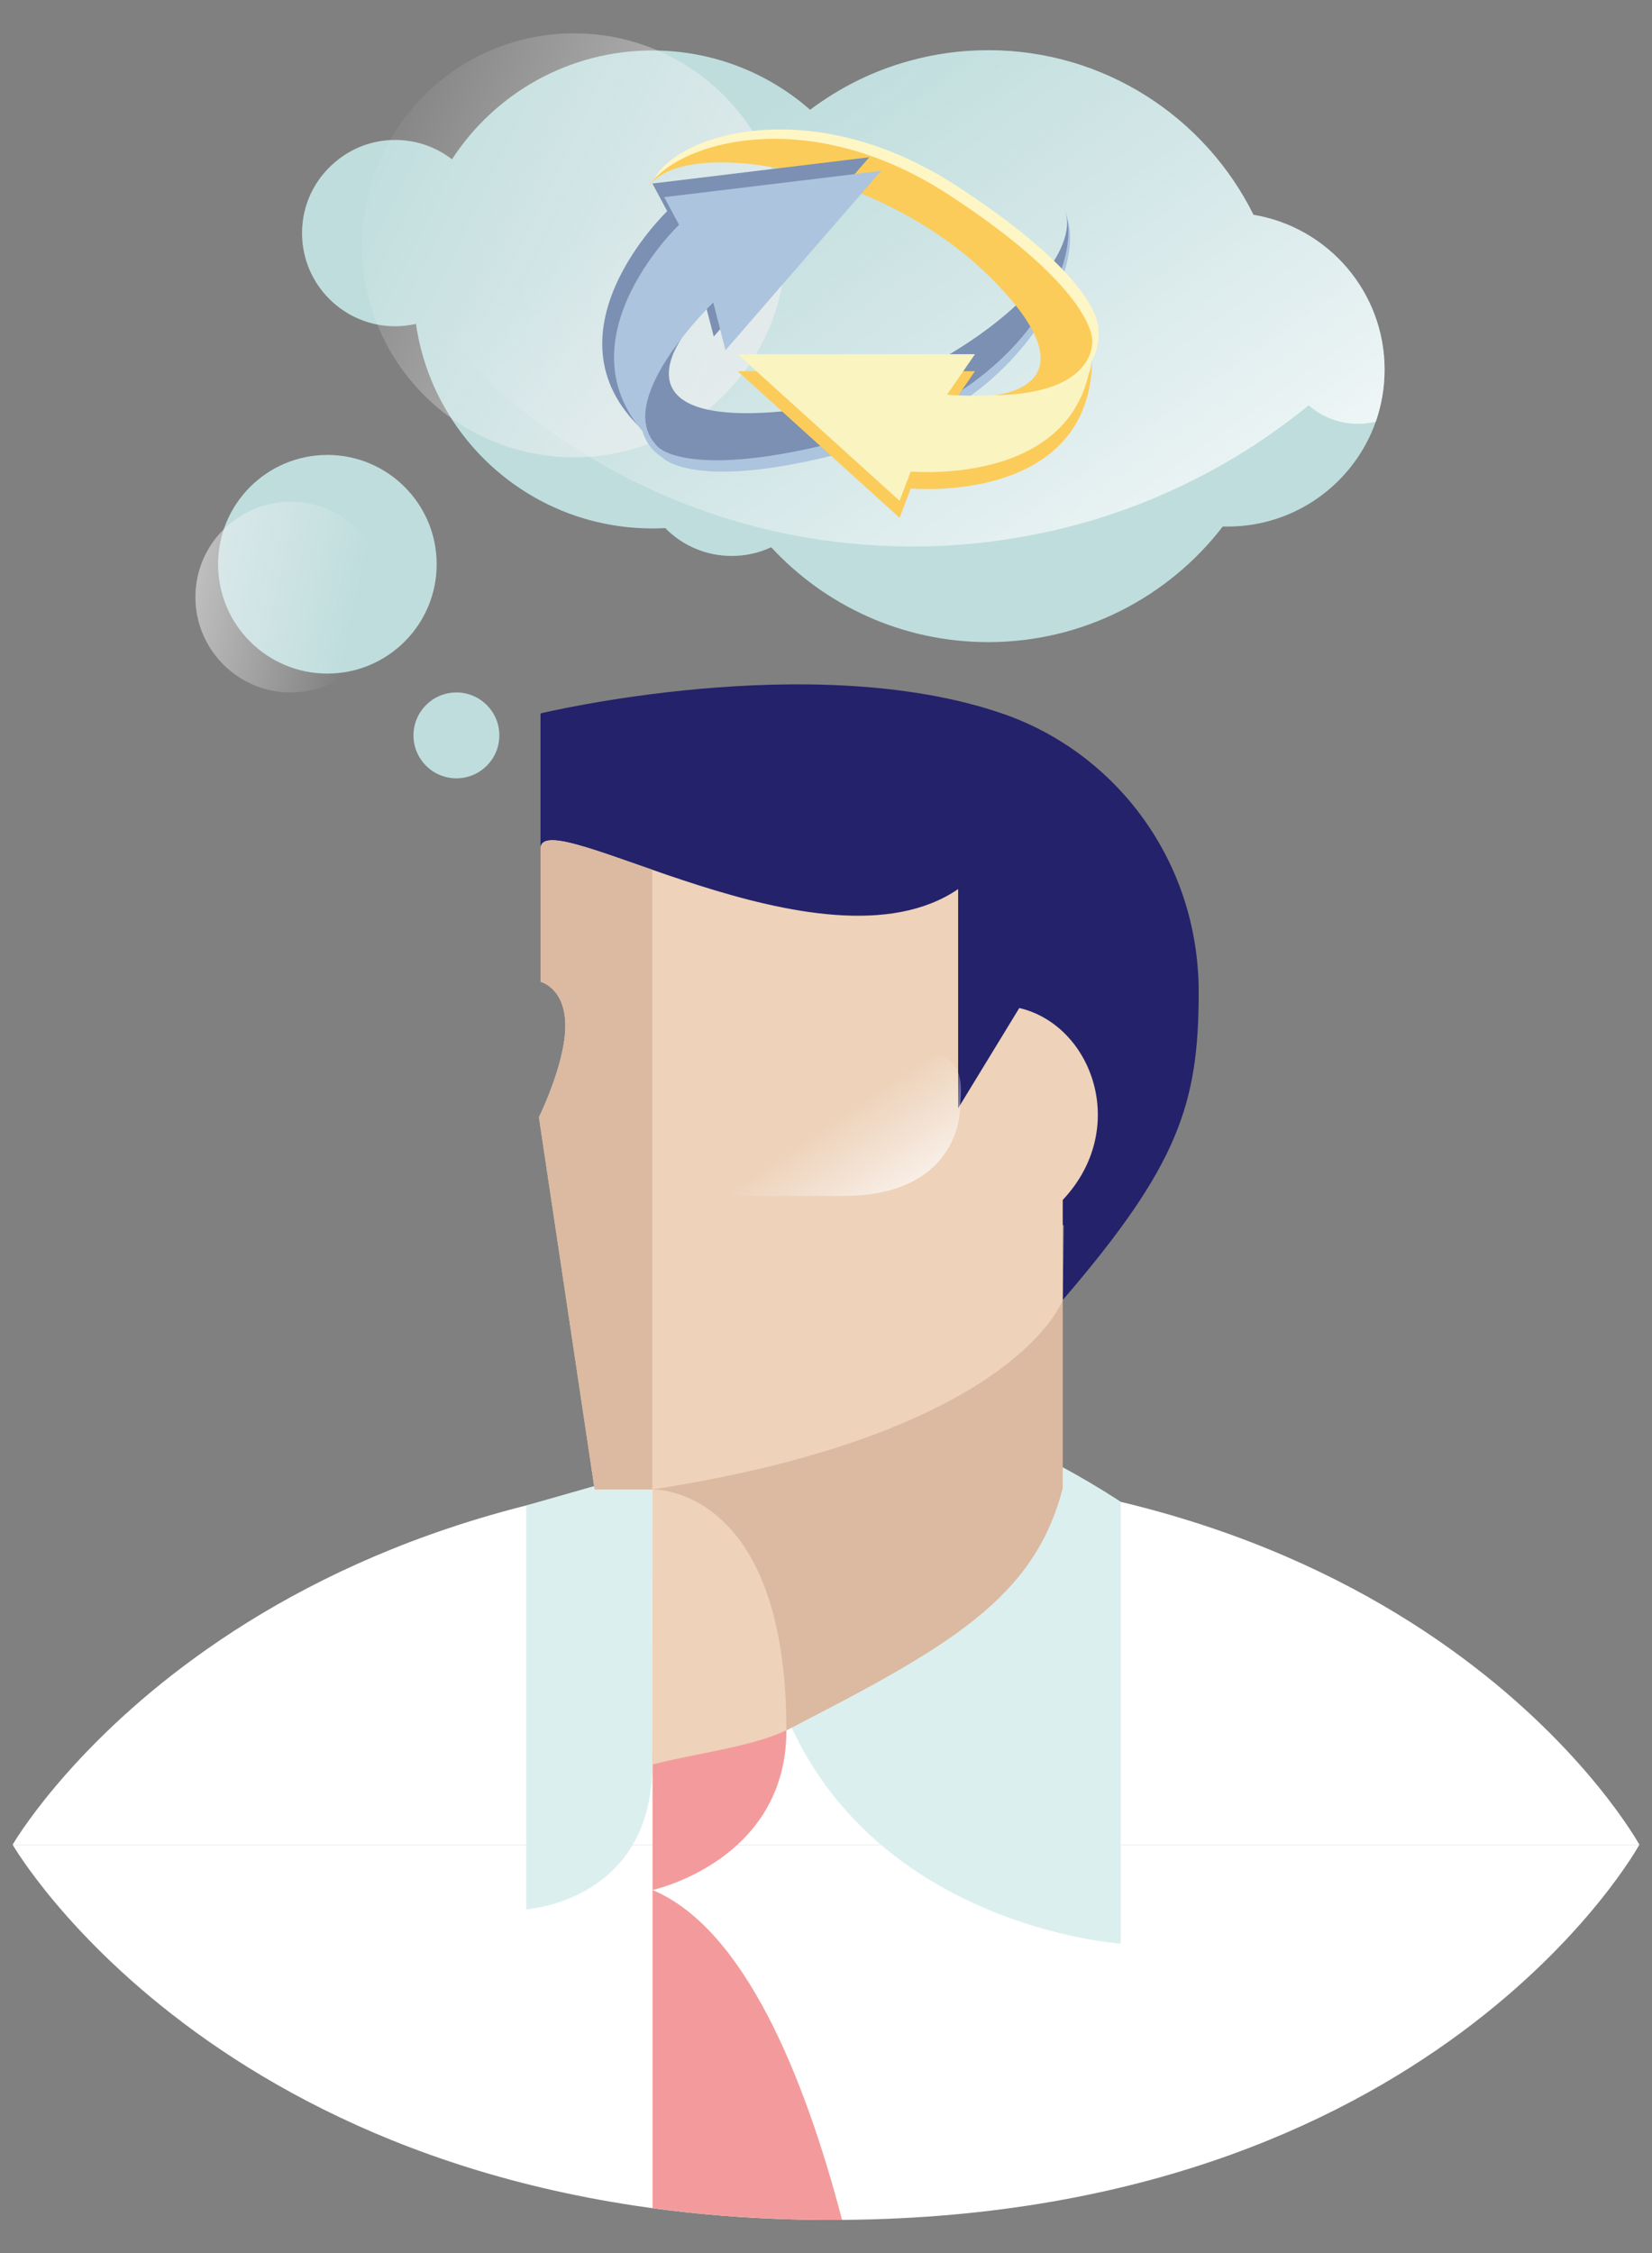 <?xml version="1.0" encoding="utf-8"?>
<!-- Generator: Adobe Illustrator 15.0.0, SVG Export Plug-In . SVG Version: 6.00 Build 0)  -->
<!DOCTYPE svg PUBLIC "-//W3C//DTD SVG 1.1//EN" "http://www.w3.org/Graphics/SVG/1.1/DTD/svg11.dtd">
<svg version="1.1" id="Layer_1" xmlns="http://www.w3.org/2000/svg" xmlns:xlink="http://www.w3.org/1999/xlink" x="0px" y="0px"
	 width="132px" height="180px" viewBox="0 0 132 180" enable-background="new 0 0 132 180" xml:space="preserve">
<rect x="0" y="0" width="132" height="180" fill="#808080" stroke="none"/>
<g>
	<g>
		<g>
			<g>
				<path fill-rule="evenodd" clip-rule="evenodd" fill="#FFFFFF" d="M130.99,147.375H1.01c0,0,17.24-29.981,65.415-29.981
					C114.598,117.394,130.99,147.375,130.99,147.375z"/>
				<path fill-rule="evenodd" clip-rule="evenodd" fill="#FFFFFF" d="M130.99,147.375H1.01c0,0,17.24,29.979,65.415,29.979
					C114.598,177.354,130.99,147.375,130.99,147.375z"/>
			</g>
		</g>
	</g>
	<path fill-rule="evenodd" clip-rule="evenodd" fill="#DCEFEF" d="M42.042,120.275v32.263c0,0,10.077-0.596,10.077-11.566
		c0-13.884,0.021-23.578,0.021-23.578L42.042,120.275z"/>
	<path fill-rule="evenodd" clip-rule="evenodd" fill="#DCEFEF" d="M89.553,119.986v35.295c0,0-29.293-1.896-29.293-32.06
		C60.26,100.197,89.553,119.986,89.553,119.986z"/>
	<path fill-rule="evenodd" clip-rule="evenodd" fill="#F39B9C" d="M52.141,140.182c0,0,0,4.221,0,10.813
		c0,0,10.696-2.316,10.696-12.759c0-10.443-10.693,1.814-10.693,1.814L52.141,140.182z"/>
	<path fill-rule="evenodd" clip-rule="evenodd" fill="#F39B9C" d="M67.285,177.349c-0.284,0.007-0.572,0.007-0.86,0.007
		c-5.103,0-9.859-0.338-14.285-0.94v-25.419C59.507,154.082,64.307,165.986,67.285,177.349z"/>
	<g>
		<path fill-rule="evenodd" clip-rule="evenodd" fill="#EED2B9" d="M52.141,96.362l-0.021,44.609c0.13-0.026-0.121,0.036,0,0
			c3.531-0.91,7.832-1.387,10.717-2.735c15.728-7.315,20.937-41.901,20.937-41.901L52.141,96.362z"/>
		<path fill-rule="evenodd" clip-rule="evenodd" fill="#DBBAA1" d="M84.917,95.865v23.024c-2.264,8.772-8.968,12.632-22.081,19.347
			c0-19.577-10.696-19.245-10.696-19.245l-0.021-22.623L84.917,95.865z"/>
		<path fill-rule="evenodd" clip-rule="evenodd" fill="#24226A" d="M43.189,67.749V56.996c0,0,21.753-5.253,36.998,0.045
			c8.891,3.09,15.592,11.654,15.592,22.226c0,8.916-1.602,13.825-10.861,24.592l0.085-5.943L43.189,67.749z"/>
		<path fill-rule="evenodd" clip-rule="evenodd" fill="#EED2B9" d="M84.917,95.864v7.995c0,0-3.742,10.646-32.777,15.136h-4.626
			l-4.451-29.74c0,0,2.109-4.265,2.109-7.305c0-3.031-1.979-3.514-1.979-3.514V67.795c0-3.875,22.562,10.618,33.365,3.235v17.511
			l4.887-8.01C87.283,81.895,90.289,90.165,84.917,95.864z"/>
		<linearGradient id="SVGID_1_" gradientUnits="userSpaceOnUse" x1="70.025" y1="100.742" x2="63.559" y2="91.222">
			<stop  offset="0.123" style="stop-color:#FFFFFF;stop-opacity:0.85"/>
			<stop  offset="0.285" style="stop-color:#FDFDFD;stop-opacity:0.693"/>
			<stop  offset="1" style="stop-color:#F8F8F9;stop-opacity:0"/>
			<stop  offset="1" style="stop-color:#FFFFFF;stop-opacity:0"/>
		</linearGradient>
		<path fill-rule="evenodd" clip-rule="evenodd" fill="url(#SVGID_1_)" d="M76.719,88.448c0,1.344-0.815,7.098-9.366,7.098
			c-8.549,0-17.683,0-17.683,0l-0.088-7.098C79.453,78.949,76.719,85.977,76.719,88.448z"/>
	</g>
	<path fill-rule="evenodd" clip-rule="evenodd" fill="#DBBAA1" d="M52.119,69.487v49.508h-4.605l-4.451-29.74
		c0,0,2.109-4.265,2.109-7.305c0-3.031-1.979-3.514-1.979-3.514V67.795C43.193,66.233,47.041,67.718,52.119,69.487z"/>
	<g>
		<g>
			<path fill="#BFDDDD" d="M110.632,29.531c0,1.463-0.251,2.858-0.705,4.162c-1.721,4.881-6.375,8.375-11.84,8.375
				c-0.129,0-0.257,0-0.38-0.007C93.379,47.677,86.588,51.3,78.964,51.3c-6.86,0-13.03-2.918-17.344-7.58
				c-0.955,0.448-2.031,0.697-3.152,0.697c-2.077,0-3.965-0.848-5.314-2.228c-0.34,0.022-0.683,0.03-1.022,0.03
				c-6.905,0-12.946-3.662-16.297-9.148c-1.319-2.153-2.22-4.586-2.6-7.193c-0.531,0.121-1.091,0.189-1.66,0.189
				c-4.108,0-7.442-3.335-7.442-7.443c0-2.251,0.999-4.269,2.584-5.624c1.303-1.137,3-1.819,4.858-1.819
				c1.706,0,3.282,0.576,4.541,1.546c3.402-5.237,9.301-8.694,16.017-8.694c4.828,0,9.24,1.789,12.596,4.737
				c2.351-1.766,5.035-3.115,7.952-3.911c2.002-0.554,4.108-0.849,6.285-0.849c9.285,0,17.327,5.359,21.192,13.151
				C106.099,18.145,110.632,23.315,110.632,29.531z"/>
		</g>
		<circle fill="#BFDDDD" cx="26.158" cy="45.079" r="8.734"/>
		<linearGradient id="SVGID_2_" gradientUnits="userSpaceOnUse" x1="13.554" y1="45.624" x2="28.452" y2="48.824">
			<stop  offset="0" style="stop-color:#EFEFF0;stop-opacity:0.65"/>
			<stop  offset="0.29" style="stop-color:#F2F2F4;stop-opacity:0.462"/>
			<stop  offset="1" style="stop-color:#F7F6F8;stop-opacity:0"/>
			<stop  offset="1" style="stop-color:#FFFFFF;stop-opacity:0"/>
		</linearGradient>
		<circle fill="url(#SVGID_2_)" cx="23.231" cy="47.704" r="7.617"/>
		<linearGradient id="SVGID_3_" gradientUnits="userSpaceOnUse" x1="96.784" y1="59.628" x2="60.465" y2="8.829">
			<stop  offset="0.123" style="stop-color:#FFFFFF;stop-opacity:0.85"/>
			<stop  offset="0.335" style="stop-color:#FCFCFD;stop-opacity:0.644"/>
			<stop  offset="1" style="stop-color:#F7F6F8;stop-opacity:0"/>
			<stop  offset="1" style="stop-color:#FFFFFF;stop-opacity:0"/>
		</linearGradient>
		<path fill="url(#SVGID_3_)" d="M110.632,29.531c0,1.463-0.251,2.858-0.705,4.162c-0.454,0.106-0.93,0.167-1.416,0.167
			c-1.51,0-2.89-0.554-3.943-1.478c-1.016,0.826-2.062,1.613-3.146,2.365c-0.014,0.016-0.036,0.03-0.06,0.045
			c-0.03,0.022-0.06,0.045-0.098,0.068c-0.221,0.151-0.44,0.303-0.667,0.447c-0.356,0.243-0.719,0.47-1.078,0.705
			c-0.014,0.006-0.029,0.015-0.052,0.03c-1.077,0.674-2.185,1.312-3.312,1.896h-0.008c-3.587,1.895-7.429,3.358-11.472,4.327
			c-0.362,0.092-0.732,0.175-1.097,0.25c-3.441,0.75-7.021,1.144-10.679,1.144c-6.724,0-13.122-1.318-18.974-3.729
			c0,0,0,0.008-0.008,0c-0.726-0.287-1.439-0.599-2.145-0.932c-0.956-0.44-1.895-0.917-2.811-1.418
			c-0.29-0.158-0.585-0.318-0.865-0.485c-0.197-0.105-0.394-0.22-0.584-0.333c-0.764-0.455-1.522-0.925-2.258-1.417
			c-0.956-0.622-1.88-1.29-2.782-1.988C35.59,28.098,30.118,21.086,26.715,13c1.303-1.137,3-1.819,4.858-1.819
			c1.706,0,3.282,0.576,4.541,1.546c3.402-5.237,9.301-8.694,16.017-8.694c4.828,0,9.24,1.789,12.596,4.737
			c2.351-1.766,5.035-3.115,7.952-3.911c2.002-0.554,4.108-0.849,6.285-0.849c9.285,0,17.327,5.359,21.192,13.151
			C106.099,18.145,110.632,23.315,110.632,29.531z"/>
		<linearGradient id="SVGID_4_" gradientUnits="userSpaceOnUse" x1="58.453" y1="25.742" x2="28.004" y2="10.887">
			<stop  offset="0" style="stop-color:#EFEFF0;stop-opacity:0.65"/>
			<stop  offset="0.29" style="stop-color:#F2F2F4;stop-opacity:0.462"/>
			<stop  offset="1" style="stop-color:#F7F6F8;stop-opacity:0"/>
			<stop  offset="1" style="stop-color:#FFFFFF;stop-opacity:0"/>
		</linearGradient>
		<path fill="url(#SVGID_4_)" d="M62.799,19.603c0,9.349-7.585,16.934-16.936,16.934c-9.354,0-16.937-7.585-16.937-16.934
			c0-9.355,7.583-16.94,16.937-16.94C55.214,2.663,62.799,10.248,62.799,19.603z"/>
		<circle fill="#BFDDDD" cx="36.469" cy="58.751" r="3.43"/>
		<g>
			<path fill="#ACC4DD" d="M53.928,27.74c0,0-4.781,7.197,8.009,6.184C74.73,32.911,85.94,22.916,85.281,17.51
				c1.307,3.513-2.874,14.381-16.36,18.238c-13.487,3.856-16.06,0.748-16.06,0.748S48.493,34.106,53.928,27.74z"/>
			<path fill="#7B90B2" d="M54.541,26.925c0,0-5.32,6.997,7.47,5.985c12.792-1.014,25.215-11.7,22.993-16.288
				c1.73,3.567-2.521,14.256-16.009,18.112c-13.486,3.856-16.32,1.053-16.32,1.053S49.109,33.29,54.541,26.925z"/>
			<path fill="#FBCC5A" d="M87.273,28.539c0,5.393-11.602,4.351-11.602,4.351l2.233-3.235H58.941l12.94,11.714l0.892-2.344
				C72.772,39.024,87.273,40.401,87.273,28.539z"/>
			<path fill="#F9F4C0" d="M87.273,27.184c0,5.391-11.602,4.349-11.602,4.349l2.233-3.234H58.941l12.94,11.714l0.892-2.344
				C72.772,37.669,87.273,39.045,87.273,27.184z"/>
			<path fill="#FFF6C5" d="M80.353,31.549c0,0,8.456-1.213-0.691-10.213c-9.146-8.998-24.095-10.243-27.446-6.873
				c1.56-3.643,12.496-7.257,24.248,0.403c11.75,7.66,11.288,11.408,11.288,11.408S88.719,31.481,80.353,31.549z"/>
			<path fill="#FBCC5A" d="M79.358,31.578c0,0,8.771-0.564-0.376-9.564c-9.147-8.999-25.36-11.379-27.369-6.693
				c1.563-3.644,12.419-7.438,24.172,0.223c11.75,7.662,11.487,11.641,11.487,11.641S87.729,31.51,79.358,31.578z"/>
			<path fill="#7B90B2" d="M51.73,34.699c-4.071-3.535,4.319-11.615,4.319-11.615l0.981,3.805l12.427-14.325l-17.328,2.099
				l1.184,2.208C53.313,16.872,42.772,26.925,51.73,34.699z"/>
			<path fill="#ACC4DD" d="M52.674,35.787c-4.075-3.534,4.317-11.616,4.317-11.616l0.979,3.807l12.429-14.325L53.07,15.751
				l1.187,2.209C54.256,17.96,43.711,28.013,52.674,35.787z"/>
		</g>
	</g>
</g>
</svg>
